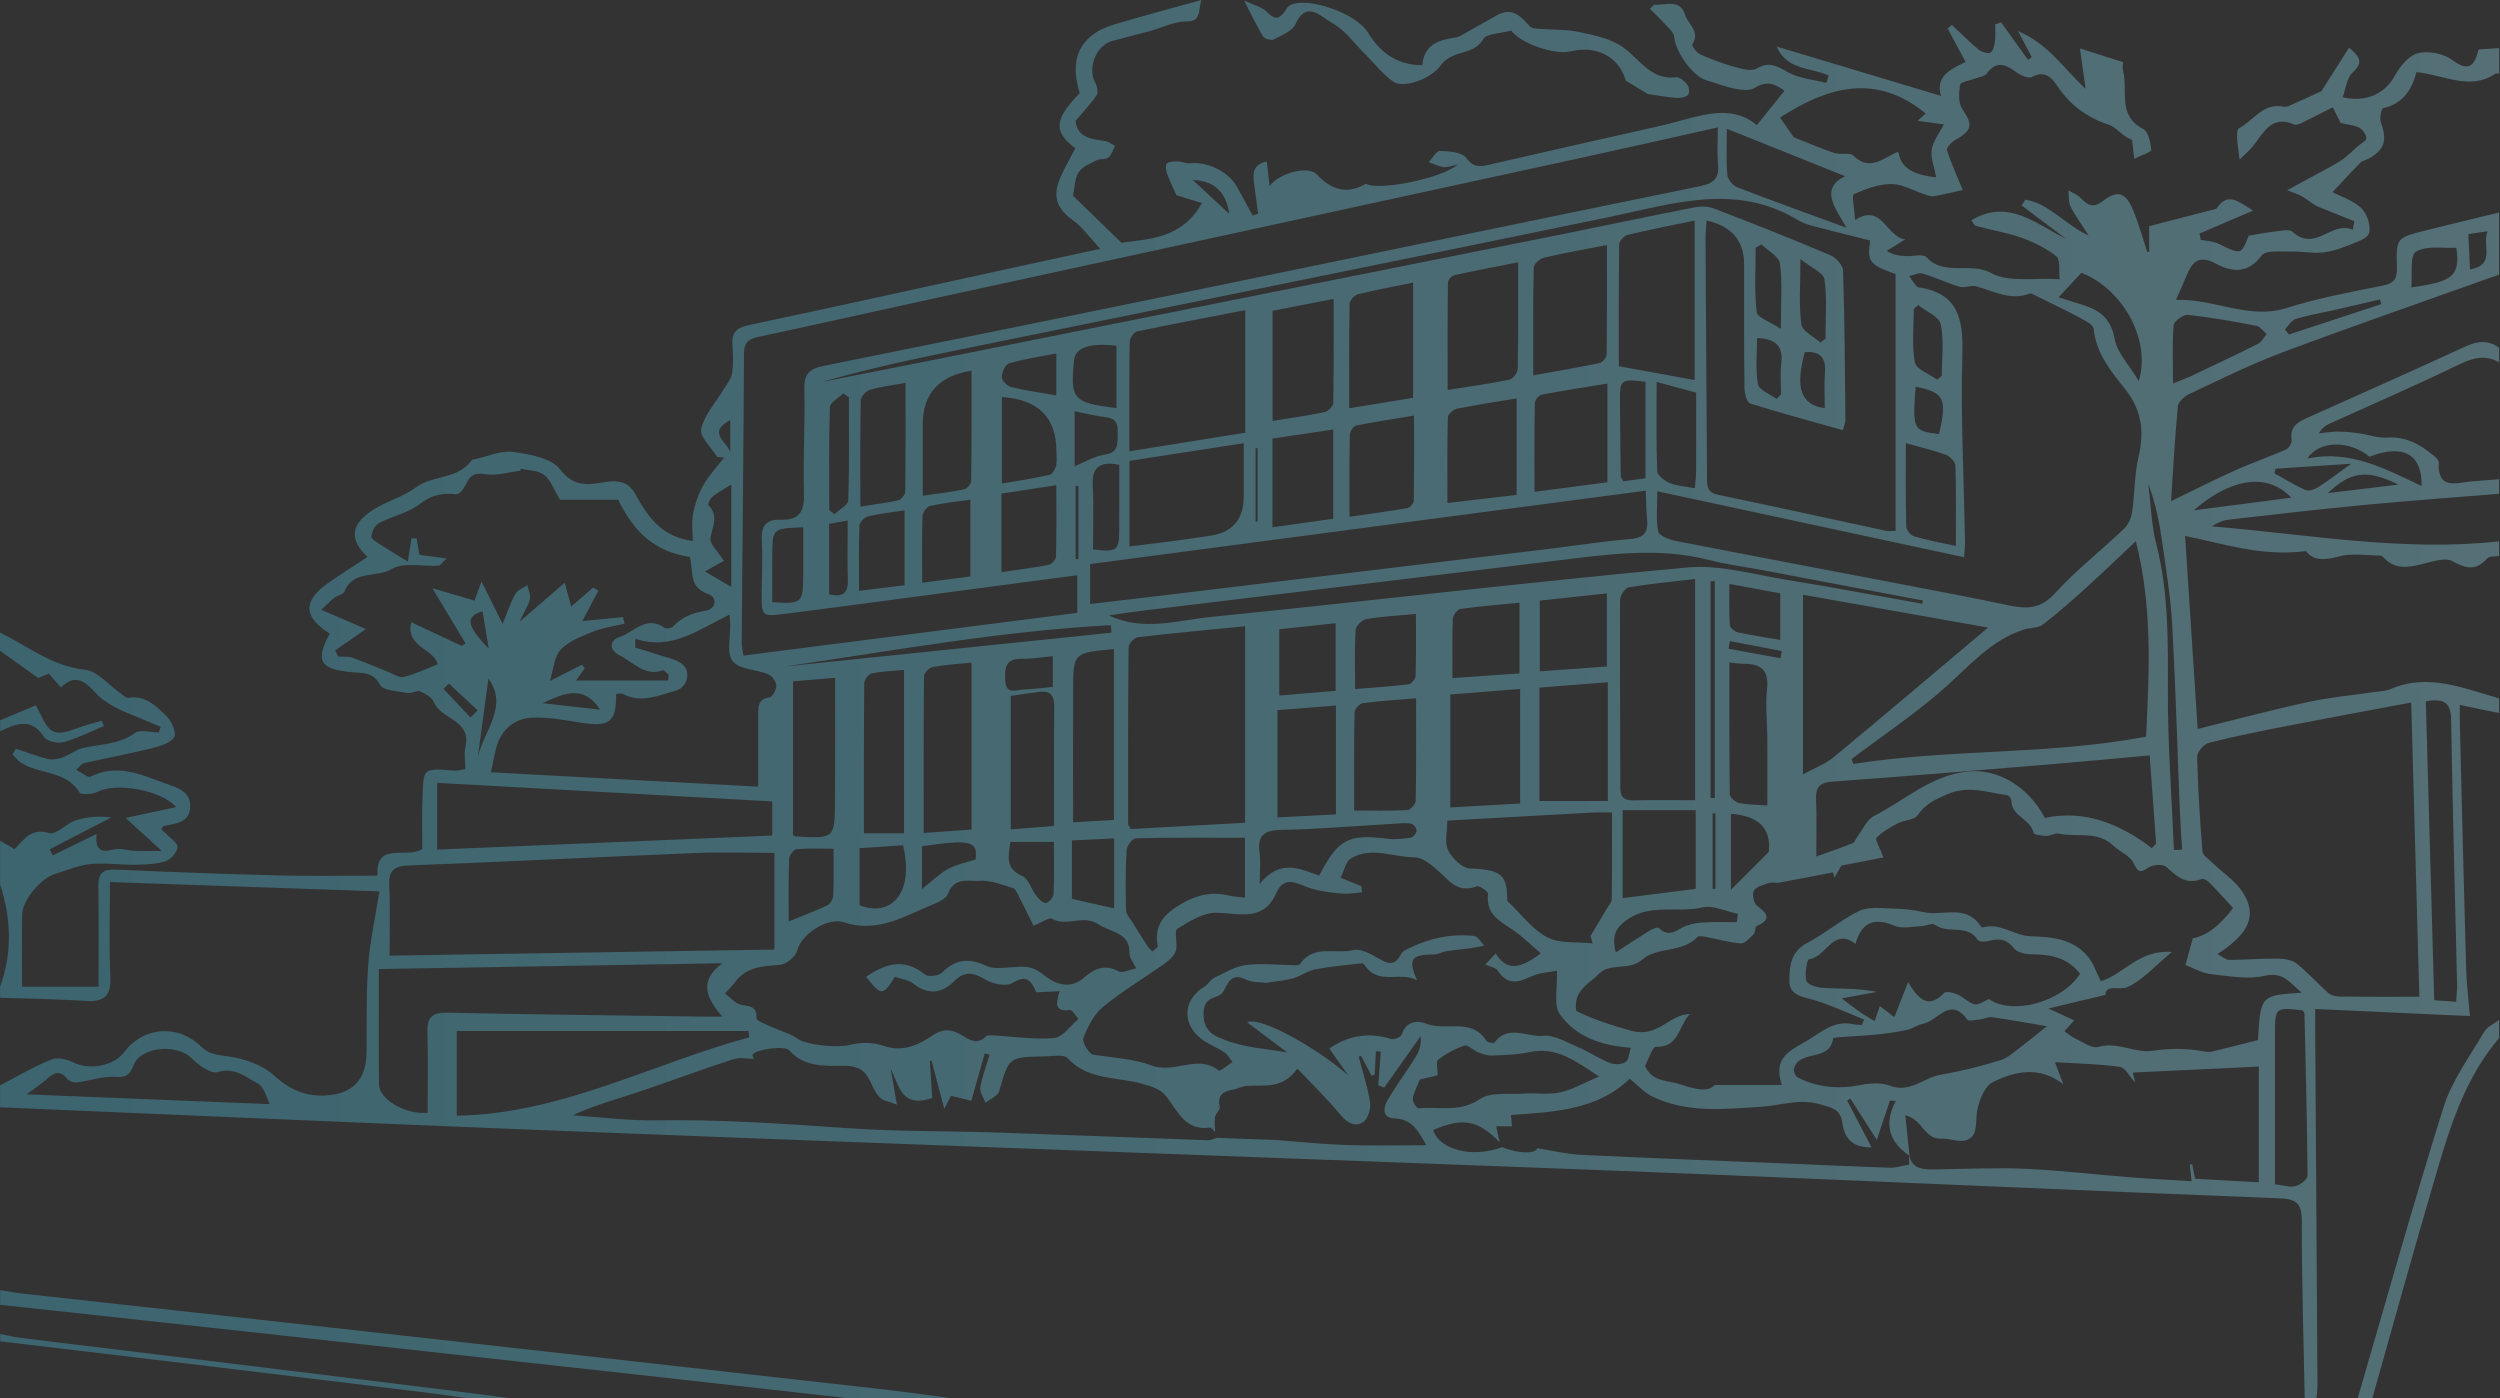 <svg width="1055" height="590" viewBox="0 0 1055 590" fill="none" xmlns="http://www.w3.org/2000/svg">
<rect x="0" y="0" width="1055" height="590" fill="#333333" stroke="none"/>
<path d="M1054.62 20.302C1051.89 20.488 1049.15 20.658 1045.98 20.874C1044.43 26.627 1042.61 31.126 1034.83 25.312C1031.2 22.591 1024.83 21.354 1020.42 22.436C1016.56 23.379 1012.78 27.987 1010.65 31.899C1006.71 39.151 998.959 43.419 988.599 41.069C989.96 37.388 990.315 32.873 992.758 30.662C997.382 26.487 996.021 24.013 991.305 20.132C987.254 26.503 983.404 32.533 979.631 38.471C976.26 40.017 972.456 41.826 968.59 43.496C966.998 44.192 965.127 45.321 963.627 45.011C954.983 43.28 951.009 50.903 944.886 54.103C944.098 54.505 943.989 56.732 944.051 58.077C944.159 60.706 944.623 63.319 945.103 67.324C946.974 65.484 949.046 63.783 950.7 61.742C955.2 56.191 958.354 48.367 968.08 52.511C968.838 52.836 970.09 52.449 970.941 52.047C975.332 49.929 979.677 47.687 984.439 45.274C986.14 48.661 987.13 50.609 987.779 51.908C990.764 52.604 993.454 52.789 995.65 53.918C997.088 54.66 998.541 56.763 998.603 58.309C998.65 59.376 996.346 60.551 995.062 61.665C992.573 63.798 990.284 66.257 987.516 67.989C982.816 70.927 977.822 73.385 972.951 76.045C970.369 77.452 967.771 78.859 965.173 80.281C967.477 81.24 969.936 81.921 972.023 83.204C974.435 84.673 976.507 86.668 978.857 87.472C983.759 89.435 988.661 91.399 993.562 93.363C993.346 94.569 993.114 95.76 992.897 96.966C984.068 92.915 977.033 106.645 967.431 97.801C966.055 96.533 962.452 97.43 959.916 97.708C956.39 98.079 952.911 98.806 948.922 99.455C945.737 107.635 945.783 107.511 936.243 102.857C934.001 101.759 931.248 101.728 928.728 101.202C928.558 100.321 928.388 99.424 928.202 98.543C935.299 95.512 942.397 92.481 950.808 88.879C944.546 85.013 940.294 80.993 935.624 87.673C935.485 87.874 935.269 88.121 935.052 88.183C925.929 90.549 916.806 92.899 906.957 95.435V106.228C906.694 106.259 906.431 106.29 906.153 106.336C904.158 100.367 902.503 94.244 900.076 88.461C896.968 81.055 893.535 80.112 887.211 84.951C883.222 88.013 880.887 86.528 878.073 83.56C876.727 82.137 874.624 81.395 872.877 80.343C873.125 82.601 872.8 85.152 873.743 87.07C875.614 90.873 878.196 94.322 881.428 99.393C871.114 94.615 864.651 85.786 854.693 84.24L853.116 86.683C859.347 91.368 865.563 96.038 871.795 100.723C859.054 94.569 847.812 83.637 831.948 92.915C832.365 93.487 832.922 95.079 833.85 95.327C840.22 97.089 846.854 98.094 853.054 100.306C858.296 102.177 863.507 104.774 867.821 108.207C869.522 109.568 868.764 114.005 869.213 117.825C858.513 117.144 847.72 119.309 840.359 115.273C831.314 110.31 820.49 116.804 812.867 108.47C811.553 107.032 807.409 108.176 804.564 108.068C801.904 107.96 799.245 107.774 796.167 105.857C798.781 104.248 801.378 102.656 803.992 101.048C795.657 99.703 794.281 85.601 782.854 92.806C782.545 87.734 781.339 82.4 782.344 81.936C787.277 79.694 792.812 77.684 798.147 77.668C802.724 77.638 807.316 80.436 811.924 81.905C813.3 82.338 814.815 83.034 816.13 82.802C820.583 82.029 824.959 80.915 828.283 80.173C826.366 75.519 823.691 69.582 821.603 63.427C821.279 62.469 823.382 60.087 824.866 59.237C832.443 54.923 832.644 52.805 828.051 45.939C826.35 43.403 826.598 39.043 827.201 35.734C827.417 34.543 831.267 34.018 833.448 33.167C835.133 32.518 837.468 32.301 838.38 31.064C842.447 25.482 846.313 27.106 850.812 30.43C852.637 31.776 855.961 33.291 857.399 32.518C862.873 29.595 865.718 32.58 868.254 36.383C873.604 44.393 880.748 49.619 889.994 52.665C893.21 53.732 895.499 57.521 899.72 59.036C899.983 61.232 900.23 63.427 900.648 66.999C903.648 65.499 907.884 64.216 907.823 63.273C907.575 60.165 906.601 55.557 904.405 54.428C893.52 48.8 898.004 38.44 896.009 30.152C895.576 28.343 895.947 26.333 895.947 26.255C888.927 24.013 883.376 22.235 877.732 20.426C878.459 25.637 879.186 30.801 880.129 37.45C870.682 28.776 864.435 18.493 851.585 13.112C854.168 17.983 855.76 21.014 857.368 24.044C856.858 24.446 856.348 24.848 855.837 25.266C852.049 19.978 848.261 14.705 844.472 9.417C843.638 9.71 842.802 9.989 841.968 10.283C841.968 12.602 842.2 14.952 841.89 17.241C841.658 18.988 841.21 21.462 840.019 22.142C838.891 22.776 836.262 21.988 835.009 20.952C831.051 17.689 827.433 14.009 823.691 10.499C823.103 11.009 822.5 11.52 821.913 12.045C824.356 16.607 826.799 21.184 829.458 26.116C823.119 29.317 816.578 32.193 819.129 40.481C796.106 33.569 773.329 26.719 749.764 19.637C754.032 29.719 764.33 28.436 771.706 31.884L770.747 35.007C765.289 33.585 759.274 33.136 754.511 30.461C749.904 27.879 746.641 25.807 741.306 28.915C739.064 30.229 734.951 29.054 731.921 28.204C726.942 26.812 722.056 24.988 717.355 22.869C715.871 22.204 713.814 19.204 714.17 18.663C717.649 13.344 712.299 10.19 711.108 6.262C709.005 -0.649 702.727 2.335 697.949 2.01C697.393 2.598 696.836 3.185 696.279 3.773C698.351 5.829 700.516 7.809 702.464 9.989C704.026 11.736 706.392 13.653 706.531 15.617C706.98 21.833 714.417 32.332 720.215 33.94C724.267 35.069 728.194 36.693 732.292 37.481C734.92 37.992 738.415 38.378 740.41 37.11C745.512 33.847 749.3 35.425 753.027 38.316C749.3 42.955 745.744 47.377 741.384 52.805C729.493 42.816 715.175 49.882 700.934 53.052C676.812 58.402 652.721 63.969 628.631 69.458C624.827 70.324 621.905 70.927 618.781 66.659C616.972 64.185 611.514 63.814 607.664 63.675C606.148 63.613 604.509 66.752 602.917 68.437C604.958 69.164 606.968 70.169 609.071 70.509C610.509 70.741 612.101 70.045 615.086 69.504C607.71 75.674 580.681 80.668 576.414 77.498C569.095 81.931 562.183 80.627 555.679 73.586C552.4 70.03 540.804 72.427 535.763 78.411C535.33 74.684 534.99 71.638 534.588 68.143C528.341 69.411 528.681 73.586 529.284 77.947C529.856 82.044 530.366 86.142 530.908 90.224C530.134 90.456 529.361 90.672 528.588 90.904C526.346 86.791 524.181 82.647 521.862 78.596C518.275 72.318 509.26 68.051 502.24 68.917C500.632 69.118 498.9 68.19 497.215 68.143C495.591 68.097 493.612 68.082 492.452 68.948C491.756 69.473 491.988 71.823 492.452 73.138C493.55 76.215 495.019 79.168 496.442 82.385C499.441 83.312 503.23 84.472 507.219 85.693C498.715 100.924 484.675 100.769 473.279 102.455C465.532 94.94 458.79 88.399 452.806 82.601C453.61 78.828 453.518 75.179 455.172 72.705C456.734 70.355 460.043 69.025 462.764 67.633C464.249 66.876 466.568 67.432 467.743 66.474C469.119 65.36 469.645 63.226 470.542 61.541C469.073 60.83 467.666 59.67 466.135 59.469C460.29 58.696 454.631 57.954 453.858 51.011C457.105 47.161 460.29 43.898 462.78 40.172C463.553 39.012 462.996 36.337 462.177 34.837C458.837 28.714 462.517 19.204 469.32 17.303C474.655 15.803 480.067 14.519 485.417 13.066C490.519 11.674 495.591 8.984 500.663 9.03C506.77 9.077 505.503 5.489 506.941 0C494.54 3.448 483.623 6.386 472.753 9.556C469.336 10.546 465.764 11.628 462.81 13.514C454.167 19.019 451.987 27.523 455.651 39.259C444.797 50.547 444.472 55.433 453.765 62.608C451.353 67.401 448.477 71.932 446.714 76.849C444.379 83.374 446.482 88.492 452.466 92.713C456.749 95.744 459.919 100.352 464.295 105.006C452.126 107.65 440.622 110.124 429.133 112.629C391.42 120.855 353.722 129.19 315.963 137.215C311.015 138.266 308.711 140.168 309.066 145.317C309.36 149.399 309.53 153.605 308.927 157.625C308.572 160.006 306.654 162.187 305.324 164.398C302.015 169.918 297.222 175.082 295.892 181.02C295.166 184.283 300.206 188.86 302.649 192.833C303.639 192.926 304.629 193.004 305.603 193.096C302.665 196.885 299.279 200.426 296.913 204.554C294.794 208.265 293.31 212.517 292.506 216.708C291.779 220.434 292.351 224.408 292.351 228.305C278.93 226.526 273.286 217.836 268.091 208.482C265.245 203.348 261.086 202.498 255.025 203.487C248.701 204.523 242.175 205.807 236.423 198.137C232.805 193.328 223.605 191.705 216.616 190.715C211.498 189.988 205.9 192.617 200.504 193.761C199.994 193.869 199.282 193.869 199.05 194.21C193.329 202.389 182.645 200.364 175.362 205.776C169.996 209.765 163.023 211.543 157.348 215.208C147.73 221.424 147.421 227.794 155.106 235.031C149.632 238.633 143.988 242.19 138.545 245.994C127.691 253.586 127.938 260.374 139.148 267.332C132.871 279.053 135.004 282.485 148.828 283.707C153.096 284.078 157.456 283.49 160.394 289.01C161.739 291.546 168.032 291.655 172.161 292.443C173.769 292.752 175.918 291.175 177.264 291.747C179.49 292.691 182.273 294.283 183.077 296.278C186.015 303.669 199.019 303.746 196.437 315.034C195.772 317.941 196.344 321.126 196.344 324.543C194.551 324.806 193.066 325.332 191.628 325.208C177.805 324.002 178.763 324.358 178.269 337.671C178.021 344.567 178.222 351.495 178.222 358.205C171.713 362.72 158.353 354.726 159.327 369.509C145.473 369.509 131.912 369.787 118.351 369.447C95.173 368.859 71.995 368.009 48.832 366.973C43.373 366.725 41.441 368.596 41.518 373.931C41.703 387.986 41.58 402.042 41.58 416.406H9.325C9.325 405.722 9.186 395.779 9.371 385.852C9.48 379.791 17.195 370.622 23.411 368.735C28.328 367.236 33.215 365.117 38.255 364.622C44.456 364.019 50.78 365.009 57.058 364.916C61.356 364.854 65.841 364.731 69.861 363.447C72.072 362.736 74.685 359.721 74.932 357.525C75.118 355.824 71.902 353.721 70.154 351.85C69.521 351.17 68.716 350.629 68.005 350.041C68.546 349.284 68.763 348.634 69.088 348.557C74.175 347.567 80.205 347.15 80.267 340.3C80.329 333.527 74.268 332.275 69.165 330.388C59.083 326.662 49.172 322.209 38.194 327.76C37.111 328.301 34.622 326.105 32.194 324.884C33.802 323.368 34.421 322.255 35.256 322.069C44.842 319.92 54.522 318.111 64.062 315.761C67.51 314.91 71.886 313.627 73.494 311.076C74.577 309.359 72.412 304.164 70.216 302.107C65.871 298.041 61.372 293.232 54.166 294.5C53.269 294.654 52.094 293.448 51.105 292.768C46.017 289.242 41.224 283.212 35.843 282.624C21.896 281.125 11.675 272.651 0.001 266.915V274.615C4.995 278.171 9.974 281.743 16.097 286.104C16.345 286.011 18.386 285.16 20.582 284.263C22.252 286.165 23.721 287.851 25.715 290.108C34.05 281.82 38.889 291.979 43.188 295.056C46.528 297.453 49.821 299.309 53.579 300.808C58.357 302.695 63.057 304.751 67.804 306.731C67.541 307.519 67.263 308.292 67 309.081C63.568 309.081 59.13 307.705 56.903 309.344C50.208 314.214 42.508 313.952 35.132 315.622C32.07 316.317 29.395 318.559 26.38 319.642C24.447 320.338 22.051 320.755 20.118 320.276C15.572 319.162 11.165 317.431 6.696 315.946C6.232 316.766 5.769 317.57 5.305 318.389C6.464 319.549 7.454 320.972 8.799 321.837C16.577 326.863 27.818 325.023 33.617 334.486C34.281 335.568 39.137 335.213 41.301 334.099C49.064 330.079 68.16 333.45 74.36 340.594C68.082 341.939 61.867 343.269 53.007 345.17C58.511 350.196 62.454 353.783 68.253 359.087C63.135 359.087 60.011 359.195 56.903 359.056C53.888 358.932 50.687 357.757 47.935 358.468C42.925 359.783 40.049 359.164 40.76 351.928C33.756 355.36 28.019 358.174 22.267 360.989C21.834 360.123 21.401 359.257 20.984 358.391C29.658 353.907 38.317 349.438 46.992 344.954C41.595 344.274 36.554 344.707 31.869 346.222C27.926 347.505 23.628 352.453 20.814 351.572C13.067 349.16 10.098 354.433 6.124 358.314C3.897 357.015 1.965 355.886 0.032 354.757V373.25C4.748 387.646 5.258 402.026 0.032 416.422V421.045C12.123 421.463 24.215 421.617 36.291 422.39C43.93 422.87 46.899 420.303 46.559 412.371C46.002 399.413 46.404 386.409 46.404 372.23C85.184 373.575 121.815 374.843 160.1 376.157C158.322 387.445 156.095 397.341 155.369 407.33C154.472 419.607 154.827 431.977 154.673 444.301C154.518 455.733 148.72 461.732 137.277 462.299C128.618 462.732 121.954 459.64 115.321 453.609C110.496 449.218 102.935 446.759 96.24 445.785C91.787 445.136 88.323 445.012 84.829 441.61C74.855 431.931 60.382 433.307 52.233 444.177C47.95 449.898 37.606 451.646 31.143 448.429C28.39 447.069 24.308 446.033 21.741 447.069C14.257 450.115 7.237 454.29 0.032 458.032V467.278C77.205 470.541 154.379 473.973 231.568 477.02C334.997 481.102 438.441 484.859 541.886 488.771C601.587 491.029 661.288 493.162 720.973 495.606C801.239 498.899 881.49 502.548 961.771 505.687C969.023 505.965 971.343 507.713 971.343 515.166C971.343 540.818 972.147 566.47 972.642 592.138H977.28C977.528 589.602 977.992 587.067 977.976 584.546C977.698 534.71 977.342 484.859 977.017 435.023C977.002 432.085 977.017 429.148 977.017 425.792C1000.04 426.844 1021.7 427.833 1042.32 428.776C1041.7 421.354 1040.89 415.231 1040.72 409.077C1039.75 374.673 1038.91 340.253 1038.06 305.834C1038 303.329 1038.06 300.839 1038.06 297.469C1044.14 298.798 1049.38 299.834 1054.62 300.886C1054.62 298.829 1054.62 296.773 1054.62 294.716C1039.56 290.479 1024.73 283.892 1008.68 290.835C1006.86 291.624 1004.68 291.655 1002.64 291.948C993.129 293.355 983.496 294.206 974.11 296.231C958.431 299.633 942.907 303.808 927.414 307.627C925.604 279.841 923.842 252.905 922.11 226.171C937.897 229.294 954.318 235.031 973.183 232.557C975.981 236.531 980.682 236.577 986.898 234.845C992.418 233.299 998.696 234.443 1004.63 234.459C1005.07 234.459 1005.58 234.907 1005.9 235.263C1010.63 240.52 1016.29 239.453 1022.26 238.03C1026.4 237.041 1031.71 235.139 1034.8 236.793C1040.61 239.917 1044.82 241.092 1049.58 235.665C1050.48 234.629 1052.91 234.923 1054.62 234.613C1054.62 232.557 1054.62 230.5 1054.62 228.444C1013.91 232.943 973.832 225.444 933.398 222.135C935.655 220.62 937.959 219.599 940.356 219.321C959.251 217.171 978.131 214.945 997.057 213.151C1016.23 211.311 1035.43 209.95 1054.62 208.389C1054.62 206.332 1054.62 204.276 1054.62 202.219C1050.77 202.528 1046.92 202.807 1043.07 203.147C1036.53 203.719 1028.51 206.966 1029.16 195.06C1029.2 194.117 1027.8 192.911 1026.82 192.107C1021.16 187.406 1015.13 184.113 1007.25 184.669C1003.4 184.932 999.438 183.401 995.495 182.86C992.495 182.443 989.449 182.133 986.419 182.133C983.79 182.133 981.177 182.628 978.548 182.906C979.909 180.448 981.563 179.474 983.295 178.685C1001.32 170.506 1019.52 162.651 1037.32 154.007C1043.35 151.069 1048.61 149.492 1054.62 152.894V146.724C1049.92 143.353 1045.41 143.925 1040.26 146.291C1018.09 156.527 995.743 166.408 973.477 176.412C969.549 178.175 966.178 180.185 967.06 185.551C967.261 186.788 965.993 189.091 964.818 189.617C957.72 192.756 950.345 195.307 943.263 198.477C934.526 202.405 925.976 206.765 916.188 211.497C917.116 197.534 917.796 184.515 919.048 171.541C919.234 169.609 921.801 167.243 923.842 166.284C936.861 160.192 949.772 153.729 963.209 148.703C993.516 137.354 1024.13 126.777 1054.62 115.892C1054.62 107.155 1054.62 98.419 1054.62 89.683C1044.16 92.234 1033.66 94.693 1023.2 97.352C1011.33 100.367 1011.13 100.445 1011.5 112.815C1011.64 117.515 1010.43 119.541 1005.55 120.531C991.954 123.252 978.224 125.788 965.049 129.947C948.876 135.05 934.959 126.051 918.291 126.561C920.193 122.185 921.198 119.912 922.156 117.624C924.692 111.624 926.857 106.753 935.392 111.392C941.562 114.748 948.736 115.737 954.396 107.805C956.035 105.501 962.421 106.29 966.658 106.166C971.064 106.027 975.518 106.939 979.893 106.568C983.543 106.259 987.223 105.053 990.671 103.676C994.011 102.331 999.005 100.831 999.732 98.373C1000.63 95.327 998.897 90.131 996.438 87.812C992.867 84.456 987.656 82.833 984.316 81.101C988.089 77.081 991.97 72.813 996.005 68.716C996.84 67.865 998.294 67.618 999.423 67.015C1006.23 63.381 1007.49 59.144 1004.77 51.861C1004.09 50.052 1004.9 45.816 1005.7 45.645C1013.97 43.775 1017.85 37.868 1019.74 30.446C1031.48 31.559 1042.22 38.44 1053.14 31.064C1053.48 30.832 1054.14 31.095 1054.65 31.126V20.333L1054.62 20.302ZM538.082 481.04L513.574 480.189C512.213 480.545 510.853 481.225 509.507 481.179C480.345 480.143 451.183 478.937 422.02 477.963C400.094 477.236 378.122 477.545 356.258 475.999C329.817 474.144 303.423 472.35 276.889 472.783C265.153 472.984 253.386 471.407 241.634 470.649C250.494 466.551 259.633 464.047 268.616 461.062C282.27 456.516 295.753 451.445 309.438 446.991C312.267 446.079 315.638 446.852 318.267 446.852C318.406 447.208 317.292 445.677 317.664 445.028C319.024 442.724 331.286 441.177 333.033 443.188C339.357 450.47 348.156 449.775 356.227 449.775C361.701 449.775 364.778 451.321 367.005 455.882C368.242 458.418 369.37 461.186 371.288 463.15C372.71 464.603 375.323 464.897 378.509 466.149C377.38 459.671 376.622 455.341 375.865 451.027C379.498 458.248 380.395 467.819 393.415 463.351C393.105 458.619 392.75 453.192 392.394 447.749C392.641 447.703 392.889 447.672 393.121 447.625C394.744 453.795 396.383 459.98 398.486 467.943C400.218 464.603 400.868 463.335 401.331 462.423C404.64 463.242 407.671 463.985 409.898 464.526C411.908 457.444 413.748 450.981 415.572 444.533L417.598 445.136C416.237 449.728 414.475 454.243 413.686 458.928C413.361 460.892 415.093 463.196 415.897 465.361C417.892 463.753 421.108 462.485 421.665 460.49C425.731 446.141 425.546 446.048 440.946 445.801C444.224 445.754 448.971 444.827 450.549 446.558C459.192 456.068 471.624 454.305 482.201 457.429C486.623 458.727 489.963 459.593 492.638 463.258C497.168 469.458 500.601 477.298 510.621 475.829C511.239 475.736 512.059 477.081 512.785 477.746C512.739 475.628 512.383 473.448 512.739 471.391C512.986 469.876 515.012 468.314 514.749 467.108C513.481 461.495 516.898 460.351 521.12 459.671C522.821 459.176 524.491 458.341 526.207 458.233C533.366 457.769 541.221 459.81 547.499 450.95C553.668 457.475 560.101 463.66 565.729 470.525C568.605 474.035 571.945 475.613 575.192 473.587C577.202 472.334 578.563 468.036 578.177 465.407C577.202 458.82 575.053 452.403 573.383 445.924L574.326 445.507C575.826 448.337 577.326 451.182 578.826 454.011C579.259 453.81 579.692 453.609 580.125 453.424C580.295 450.146 580.465 446.868 580.635 443.59C581.315 443.667 582.011 443.729 582.692 443.806C582.336 448.538 581.98 453.285 581.625 458.016C582.46 458.325 583.31 458.65 584.145 458.959C589.279 451.723 594.397 444.486 599.53 437.25C599.87 440.543 599.036 443.419 597.52 445.878C593.608 452.171 589.139 458.109 585.428 464.51C583.728 467.448 583.217 471.762 588.335 471.948C596.098 472.242 598.603 477.499 601.881 483.282C589.851 483.282 578.733 483.576 567.662 483.189C557.781 482.849 547.916 481.782 538.051 481.04H538.082ZM633.95 484.086C621.41 488.771 607.54 485.354 604.803 476.896C617.173 471.469 623.837 472.675 632.852 482.045C632.388 479.942 631.94 477.855 631.383 475.303H638.047C637.877 473.401 637.738 471.809 637.63 470.525C656.108 469.226 674.106 468.453 687.744 455.217C691.161 457.985 693.775 460.985 697.068 462.608C711.804 469.907 727.792 468.005 743.255 467.062C751.604 466.551 759.382 463.397 768.335 466.088C773.329 467.587 776.607 468.067 777.442 473.788C778.293 479.555 780.875 484.302 789.812 484.21C786.132 477.143 782.808 470.773 779.483 464.402C779.947 464.155 780.411 463.907 780.891 463.66C784.509 469.304 788.112 474.948 792.008 481.024C794.034 474.979 795.781 469.721 797.544 464.479C798.379 464.51 799.214 464.541 800.033 464.588C794.76 474.499 797.374 482.014 805.816 487.751C805.244 482.215 804.672 476.679 804.053 470.649C811.398 472.35 812.001 480.87 819.176 480.499C822.701 480.313 826.644 482.169 829.737 481.148C834.329 479.617 833.757 475.18 834.128 470.664C834.53 465.639 837.282 458.387 841.148 456.532C850.101 452.233 860.353 449.574 870.712 457.552C869.321 453.888 868.517 451.785 867.187 448.244C876.882 448.847 885.804 448.955 894.556 450.223C896.906 450.563 898.731 454.398 900.988 456.81C900.648 455.217 900.308 453.64 900.076 452.62C917.595 451.785 934.913 450.965 953.205 450.099V498.93C944.515 498.435 935.346 497.925 926.347 497.43C925.898 495.234 925.496 493.24 925.094 491.261C924.77 491.338 924.445 491.4 924.105 491.477C924.321 493.518 924.538 495.559 924.847 498.451C915.801 497.894 907.405 497.507 899.055 496.843C884.258 495.683 869.491 493.889 854.662 493.224C842.045 492.668 829.366 493.317 816.733 493.487C811.877 493.549 807.115 493.642 805.631 487.519V491.477C802.492 492.018 800.033 492.853 797.621 492.776C782.962 492.297 768.319 491.601 753.676 490.998C724.839 489.807 696.001 488.74 667.163 487.349C661.071 487.055 655.041 485.539 648.732 484.55C648.036 486.792 641.326 487.132 633.965 484.117L633.95 484.086ZM886.5 414.041C884.66 410.376 883.546 406.68 881.289 403.897C874.965 396.15 866.213 395.424 856.719 395.084C850.085 394.852 843.993 389.239 836.556 391.388C836.324 391.45 835.798 390.754 835.504 390.337C829.18 381.461 819.547 386.78 811.599 384.894C807.347 383.889 802.894 383.487 798.533 383.394C793.848 383.286 788.514 382.528 784.602 384.399C776.901 388.095 770.268 393.955 762.676 397.898C755.501 401.609 755.083 408.211 755.13 414.18C755.192 420.504 761.671 420.751 766.572 422.329C773.407 424.54 779.963 427.57 786.643 430.245C786.333 431.019 786.009 431.792 785.699 432.549C784.462 432.441 783.21 432.441 782.004 432.194C773.778 430.462 768.706 435.595 762.212 439.368C754.666 443.76 748.234 446.527 751.929 457.877H723.602C720.741 460.923 715.932 459.872 709.299 457.645C703.732 455.79 697.455 456.81 694.192 449.883C695.646 447.177 697.331 441.688 698.8 441.75C708.773 442.121 708.325 432.549 713.18 427.941C704.444 427.972 699.789 438.054 688.564 435.008C680.198 432.735 672.498 430.214 665.184 426.658C663.762 418.092 670.457 415.262 674.786 410.948C679.796 405.969 687.358 409.989 693.218 404.809C699.264 399.49 709.902 402.212 716.303 395.439C716.891 394.821 718.716 395.161 719.906 395.377C724.839 396.305 729.725 397.79 734.688 398.114C736.42 398.222 738.492 395.764 740.1 394.156C740.858 393.383 740.533 391.141 741.26 390.816C747.538 388.033 746.084 385.651 741.538 382.296C740.116 381.245 739.281 377.394 740.116 375.91C741.09 374.163 744.121 373.405 746.394 372.616C747.708 372.168 749.331 372.74 750.754 372.477C758.346 371.101 765.907 369.601 773.499 368.148C773.716 368.905 773.932 369.648 774.149 370.405C775.37 368.241 776.592 366.076 777.04 365.287C783.859 363.957 789.441 362.875 794.822 361.824C793.261 357.649 791.189 354.247 791.869 353.551C794.405 350.984 797.729 349.098 800.976 347.397C803.62 346.021 807.811 346.098 809.187 344.088C812.434 339.372 816.408 337.486 821.634 335.213C830.757 331.239 838.643 334.47 847.024 335.568C847.735 335.661 848.817 337.022 848.817 337.779C848.709 344.506 856.935 345.557 858.188 351.495C858.358 352.283 861.729 352.716 863.615 352.763C865.301 352.793 867.141 351.448 868.687 351.773C876.387 353.427 885.077 350.459 891.788 356.814C894.587 359.458 898.993 361.174 900.416 364.329C902.473 368.89 903.663 367.978 906.957 365.952C908.797 364.823 912.832 364.607 914.193 365.828C918.584 369.802 922.512 373.529 929.099 370.931C929.872 370.622 931.527 371.596 932.331 372.415C935.81 375.956 939.119 379.652 942.366 383.162C936.727 390.718 931.052 394.98 925.342 395.949C924.244 399.97 923.223 403.696 922.249 407.237C925.914 408.613 929.254 410.654 932.795 411.041C940.371 411.891 948.412 413.453 955.602 411.814C963.581 410.005 966.163 414.535 971.265 418.927C953.994 419.994 953.916 420.086 952.88 438.904C946.324 440.559 939.706 442.275 933.057 443.868C932.114 444.1 931.032 443.868 930.042 443.682C922.852 442.368 915.832 442.322 908.441 443.435C901.004 444.548 893.628 439.446 885.448 441.811C882.758 442.584 878.892 439.678 875.691 438.209C874.068 437.466 872.676 436.183 871.192 435.162C872.568 433.632 873.944 432.101 875.305 430.586C872.274 429.194 869.182 427.771 864.419 425.576C873.48 423.426 880.176 421.818 888.448 419.855C888.68 415.108 894.293 418.123 897.803 416.546C904.173 413.669 909.199 407.794 916.497 401.748C902.658 400.588 895.932 411.397 886.546 414.056L886.5 414.041ZM313.767 276.687C313.489 274.893 312.978 273.192 312.994 271.491C313.319 230.655 313.767 189.834 313.968 148.997C313.999 144.312 316.102 142.998 320.199 142.116C343.857 137.091 367.453 131.772 391.08 126.623C483.592 106.506 576.12 86.436 668.632 66.303C686.909 62.33 705.139 58.186 724.916 53.763C724.916 59.562 724.545 64.371 725.009 69.102C725.581 74.777 723.54 77.328 717.834 78.488C647.511 92.868 577.249 107.511 506.941 121.969C453.765 132.901 400.574 143.755 347.336 154.455C341.553 155.615 339.28 157.857 339.435 164.119C339.806 178.747 338.816 193.406 339.265 208.018C339.497 215.672 337.564 219.676 329.353 219.305C322.998 219.027 321.081 222.382 321.467 228.475C321.916 235.634 321.498 242.855 321.421 250.045C321.313 259.987 321.405 260.281 331.162 259.044C356.428 255.843 381.678 252.411 406.929 249.071C422.654 246.983 438.395 244.911 454.615 242.762V258.627C407.439 264.672 360.819 270.641 313.751 276.656L313.767 276.687ZM569.054 453.949C558.261 444.053 532.547 428.622 526.3 431.421C532.268 435.905 537.634 439.94 543.216 444.146C534.325 442.554 525.202 442.105 517.146 438.935C513.775 437.606 507.497 435.92 507.899 427.277C508.239 419.669 514.223 421.957 516.28 418.401C517.965 415.479 519.341 410.299 525.449 413.237C528.635 414.783 532.701 414.504 534.325 414.752C539.396 413.932 542.705 413.716 545.813 412.804C548.999 411.86 551.875 409.665 555.091 409.062C561.632 407.809 568.296 407.253 574.929 406.479C575.254 406.448 575.749 407.082 576.027 407.485C581.779 416.02 591.134 409.711 597.984 413.716C594.118 404.655 595.448 402.83 605.236 402.768C606.937 402.768 608.607 401.686 610.339 401.408C613.694 400.882 617.096 400.619 620.467 400.155C622.446 399.877 624.41 399.444 626.373 399.073C624.966 397.65 623.667 395.145 622.121 394.975C611.591 393.847 601.664 396.274 592.387 401.315C591.768 401.655 591.335 402.444 590.979 403.109C588.304 408.041 585.227 406.464 581.424 404.268C578.285 402.459 574.079 400.202 571.033 400.944C563.534 402.784 554.21 398.377 548.535 406.928C548.241 407.361 547.081 407.33 546.324 407.314C539.443 407.237 532.454 406.387 525.697 407.253C521.058 407.84 516.636 410.608 512.26 412.711C510.76 413.438 509.894 415.417 508.425 416.283C499.333 421.602 498.498 431.9 506.956 438.425C509.925 440.714 513.62 442.043 516.759 444.146C518.151 445.074 519.017 446.821 520.13 448.182C518.12 449.45 514.888 452.233 514.285 451.754C505.441 444.626 495.699 453.424 485.695 449.543C478.969 446.929 469.583 446.326 461.372 445.089C459.548 444.811 456.564 439.755 457.198 438.069C459.022 433.292 461.589 428.081 465.424 424.942C473.665 418.185 482.943 412.695 491.648 406.495C493.55 405.134 495.668 403.186 496.256 401.114C497.076 398.145 495.359 392.919 496.844 391.976C501.884 388.775 507.899 385.033 513.45 385.172C523.254 385.435 533.273 388.991 538.546 376.946C541.422 370.374 545.782 371.967 550.607 373.962C552.802 374.874 555.153 375.523 557.503 375.956C560.766 376.544 564.075 376.992 567.384 377.132C569.842 377.24 572.332 376.76 574.79 376.544L574.527 374.008C571.821 372.895 569.1 371.766 565.714 370.374C567.26 367.344 567.909 363.617 570.043 362.303C578.563 357.046 587.918 361.777 596.809 361.777C601.726 361.777 606.999 367.715 611.452 371.72C615.24 375.121 618.627 375.724 623.281 374.024C624.379 373.622 628.105 376.312 627.981 377.24C626.945 385.218 632.203 388.388 637.769 391.976C642.192 394.821 645.964 398.702 650.201 402.274C640.815 409.51 635.682 409.371 631.136 402.366C629.775 403.851 628.492 405.242 626.837 407.036C628.986 408.041 631.182 408.35 632.002 409.572C635.775 415.309 639.98 415.03 645.686 412.278C649.691 410.345 654.546 410.175 657.005 409.649C657.329 416.886 655.474 424.06 658.242 427.988C664.875 437.374 675.56 441.286 688.208 442.152C687.466 444.394 687.373 447.254 685.981 448.166C684.342 449.233 681.296 449.342 679.379 448.568C674.74 446.713 670.503 443.837 665.896 441.873C661.118 439.832 655.891 436.631 651.191 437.111C644.449 437.791 636.517 432.147 630.687 439.925C630.363 440.358 627.703 439.971 627.27 439.26C621.054 429.302 610.246 435.255 602.035 432.024C598.293 430.539 593.361 430.709 591.552 436.554C591.227 437.606 588.32 438.843 587.098 438.456C577.682 435.534 569.054 436.879 560.967 442.492C563.611 446.234 566.332 450.068 569.054 453.919V453.949ZM828.84 235.216C829.025 232.309 829.273 230.346 829.242 228.382C828.778 202.204 827.386 176.01 828.113 149.863C828.531 134.957 826.675 123.778 809.543 121.242C809.295 121.211 808.986 121.103 808.847 120.917C807.749 119.464 806.682 117.995 805.615 116.51C807.548 116.108 809.713 114.964 811.383 115.459C816.686 117.036 821.727 119.464 827.015 121.041C829.025 121.644 831.608 120.268 833.68 120.778C841.164 122.664 848.23 127.102 856.471 123.901C857.152 123.639 858.327 124.427 859.208 124.86C865.069 127.736 870.991 130.504 876.743 133.596C879.294 134.973 883.33 136.828 883.531 138.776C884.567 149.245 890.876 156.728 896.906 164.32C903.71 172.887 904.977 182.01 902.519 192.524C900.725 200.178 900.88 208.25 899.751 216.074C899.395 218.532 898.189 221.377 896.427 223.047C886.763 232.263 876.124 240.566 867.172 250.4C861.234 256.91 855.343 257.08 847.921 255.503C833.587 252.472 819.176 249.736 804.78 246.983C772.201 240.736 739.605 234.613 707.057 228.243C704.335 227.717 700.052 226.016 699.728 224.253C698.753 219.027 699.372 213.507 699.372 207.322C743.332 216.785 785.715 225.892 828.871 235.17L828.84 235.216ZM935.779 402.614C949.339 393.877 952.679 386.115 946.355 376.451C943.154 371.55 937.758 368.07 933.413 363.896C931.929 362.473 929.578 360.927 929.439 359.288C928.372 346.005 927.506 332.677 927.197 319.348C927.151 317.353 930.042 313.998 932.13 313.472C943.34 310.643 954.705 308.385 966.055 306.174C982.878 302.896 999.747 299.803 1017.53 296.463C1018.69 338.614 1019.83 379.992 1020.96 420.628C1008.89 420.628 998.108 420.689 987.346 420.55C985.676 420.535 983.62 419.994 982.414 418.942C977.914 414.968 973.94 410.376 969.255 406.665C967.276 405.103 964.029 404.578 961.354 404.547C954.458 404.469 947.546 405.041 940.65 405.072C939.335 405.072 938.036 403.789 935.779 402.614ZM799.94 115.675V224.037C798.394 224.037 797.111 224.253 795.951 224.006C772.293 218.934 748.682 213.708 724.993 208.791C720.339 207.832 720.37 205.002 720.355 201.477C720.185 167.831 719.922 134.169 719.736 100.522C719.736 98.079 720.03 95.62 720.2 93.069C730.745 95.45 736.013 101.563 736.003 111.408C736.003 128.88 735.956 146.353 736.157 163.81C736.188 166.052 737.162 169.81 738.539 170.243C751.419 174.309 764.469 177.804 777.705 181.53C778.308 179.226 778.788 178.268 778.772 177.309C778.556 156.249 778.463 135.189 777.767 114.129C777.69 111.825 774.613 108.609 772.17 107.573C756.058 100.754 739.791 94.337 723.463 88.044C721.05 87.116 717.989 86.946 715.438 87.441C696.496 91.136 677.616 95.172 658.706 98.96C571.667 116.387 484.628 133.766 397.589 151.162C380.658 154.548 363.727 157.842 346.78 161.182C368.288 155.012 390.121 150.574 411.97 146.121C500.972 127.984 589.99 109.985 678.93 91.616C705.727 86.08 732.323 76.911 758.702 92.883C760.866 94.198 763.433 94.956 765.907 95.605C773.561 97.63 781.246 99.486 789.178 101.481C787.988 110.464 788.715 111.64 799.909 115.644L799.94 115.675ZM219.492 198.616C219.6 198.354 219.708 198.075 219.801 197.812C223.125 198.586 227.115 198.493 229.604 200.379C232.279 202.405 233.547 206.301 236.346 210.878H260.87C267.998 225.506 276.904 232.758 291.068 235.046C292.846 240.798 290.248 247.741 298.861 250.679C302.897 252.055 302.232 256.988 297.81 257.714C292.289 258.627 287.79 260.405 283.971 264.425C283.306 265.136 281.141 265.446 280.399 264.92C272.683 259.431 267.503 266.884 261.473 268.832C256.911 270.316 257.019 274.383 261.565 276.625C267.286 279.455 271.972 285.547 279.718 282.887C280.26 282.702 281.388 284.155 282.239 284.851C282.131 285.624 282.007 286.382 281.899 287.155H243.119C244.51 285.191 245.639 283.614 246.752 282.037C246.381 281.527 245.995 281.001 245.623 280.491C241.294 282.686 236.964 284.897 232.016 287.418C233.609 282.423 233.841 277.058 236.64 274.12C240.072 270.502 245.484 268.476 250.34 266.528C254.53 264.858 259.138 264.255 263.56 263.188C263.344 262.26 263.112 261.333 262.895 260.405C257.39 260.946 251.886 261.503 245.747 262.106C248.283 257.281 250.401 253.261 252.535 249.241C251.809 248.808 251.082 248.375 250.37 247.942C247.525 250.385 244.68 252.844 241.031 255.967C239.995 252.132 239.33 249.674 238.31 245.932C231.893 251.452 226.342 256.245 219.213 262.384C221.363 257.915 223.017 255.519 223.62 252.875C224.038 251.096 222.971 248.978 222.569 246.999C220.853 248.143 218.456 248.916 217.559 250.524C215.456 254.297 214.08 258.472 212.101 263.265C208.977 256.988 206.581 252.163 203.194 245.375C201.694 249.488 201.076 251.205 200.256 253.447C194.149 251.653 188.257 249.937 182.459 248.22C187.175 256.06 191.814 263.791 196.468 271.538C195.911 271.878 195.37 272.203 194.814 272.543C187.84 269.28 180.882 266.002 173.522 262.57C171.063 273.285 183.541 273.888 184.67 280.351C179.629 282.315 175.145 284.542 170.398 285.671C168.419 286.134 165.852 284.356 163.595 283.459C158.631 281.511 153.745 279.315 148.72 277.553C146.895 276.919 144.746 277.197 142.736 277.073C142.318 276.192 141.901 275.326 141.468 274.445C145.89 271.383 150.312 268.306 154.441 265.446C147.297 262.368 142.148 260.173 135.561 257.343C137.772 255.287 139.288 253.648 141.035 252.302C142.365 251.266 144.823 250.895 145.318 249.658C149.014 240.427 158.925 243.953 165.388 240.102C170.414 237.118 178.392 239.128 185.041 238.711C185.892 238.664 186.649 237.335 188.428 235.696C183.727 235.046 180.31 234.582 176.97 234.118C176.552 231.629 176.181 229.418 175.81 227.207C175.083 227.207 174.357 227.207 173.63 227.207C173.151 230.268 172.671 233.33 172.099 237.01C168.048 234.49 164.414 232.325 160.873 230.005C159.312 228.985 156.667 227.578 156.745 226.511C156.899 224.485 158.167 221.671 159.822 220.79C165.497 217.79 172.316 216.491 177.233 212.656C182.243 208.76 186.866 207.94 192.664 208.574C193.824 208.698 195.726 206.224 196.514 204.57C198.262 200.936 199.901 199.266 204.725 200.116C209.41 200.936 214.528 199.25 219.461 198.663L219.492 198.616ZM447.147 418.277C445.508 423.596 445.06 427.076 451.446 426.21C452.497 426.07 453.904 428.653 455.141 429.983C451.739 432.797 448.523 437.698 444.889 438.023C436.37 438.812 427.664 437.389 419.021 436.925C418.031 436.879 416.655 436.771 416.098 437.327C412.418 440.961 409.403 439.044 405.893 436.863C401.981 434.436 398.254 433.771 393.523 436.972C387.57 440.992 380.936 444.177 372.772 441.317C368.504 439.817 363.108 439.786 358.701 440.93C353.49 442.275 340.486 441.177 336.265 438.162C333.281 436.028 329.446 435.147 326.06 433.554C323.601 432.395 319.179 430.895 319.241 429.735C319.519 424.107 315.87 424.849 312.437 423.921C310.025 423.272 308.108 420.844 305.958 419.221C307.35 417.674 308.896 416.221 310.118 414.551C314.958 407.871 322.024 407.778 329.322 407.144C331.951 406.912 335.801 403.603 336.435 401.037C338.09 394.372 349.13 386.888 356.181 389.223C368.845 393.414 379.637 387.909 390.523 383.007C393.987 381.446 399.027 379.93 400.063 377.162C402.785 369.864 408.877 372.06 413.33 371.704C417.954 371.318 422.84 373.436 427.509 374.766C428.437 375.029 429.118 376.606 429.674 377.704C431.932 382.11 434.112 386.579 436.122 390.63C439.972 389.115 442.756 387.028 443.946 387.708C450.208 391.295 457.089 385.698 463.661 390.136C468.887 393.646 476.928 393.29 476.649 402.567C476.603 404.253 478.196 405.969 479.479 408.629C476.572 409.201 473.572 410.824 472.026 409.928C466.135 406.51 461.326 409.154 457.476 412.556C450.765 418.478 443.962 414.273 439.972 411.056C434.978 407.005 430.818 407.995 425.886 408.242C422.747 408.397 419.144 408.938 416.516 407.701C409.372 404.33 403.434 404.407 397.605 410.391C396.229 411.799 391.76 412.371 390.399 411.273C381.601 404.145 373.607 406.588 365.505 412.216C371.906 420.334 372.602 420.349 377.658 412.216C380.256 413.128 383.364 413.469 385.451 415.092C391.899 420.133 397.528 419.221 402.986 413.793C407.254 409.541 411.104 410.546 415.974 413.438C419.067 415.278 424.742 416.406 427.308 414.798C433.586 410.84 435.442 414.443 437.282 418.757C440.513 418.602 443.266 418.478 447.101 418.293L447.147 418.277ZM326.817 400.712C271.894 401.578 218.224 402.428 164.399 403.279C164.399 392.64 164.739 383.193 164.275 373.776C163.966 367.452 166.084 365.457 172.501 365.225C212.889 363.695 253.262 361.623 293.65 359.968C304.629 359.52 315.638 359.906 326.817 359.906V400.727V400.712ZM782.05 322.394C781.834 321.698 781.617 320.987 781.401 320.291C794.729 310.21 808.769 300.917 821.186 289.815C831.438 280.645 840.359 270.1 853.997 265.708C856.688 264.843 860.09 265.105 862.146 263.528C868.78 258.441 875.026 252.844 881.227 247.231C887.799 241.293 894.154 235.108 901.313 228.382C908.364 255.905 906.988 282.841 905.658 310.859C864.759 318.668 822.964 315.931 782.066 322.394H782.05ZM694.501 207.074C694.702 211.574 694.702 215.347 695.073 219.073C695.599 224.346 694.022 226.975 688.131 227.454C677.106 228.351 666.158 230.114 655.165 231.443C601.247 237.969 547.329 244.463 493.411 250.957C482.34 252.287 471.253 253.57 460.027 254.9V238.03C538.175 227.717 615.905 217.45 694.501 207.059V207.074ZM260.004 292.814C260.993 292.814 262.153 292.459 262.911 292.861C270.626 296.958 277.878 293.448 285.161 291.484C289.893 290.201 291.841 283.691 288.068 280.398C285.44 278.109 281.311 277.506 277.801 276.3C274.6 275.202 271.322 274.29 268.091 273.301C268.091 272.064 268.091 270.811 268.091 269.574C283.955 274.754 295.227 265.245 307.891 259.4C307.984 260.76 308.092 262.013 308.139 263.281C308.309 268.662 306.515 275.527 309.175 278.991C311.896 282.532 319.102 282.454 324.111 284.511C325.72 285.176 327.482 287.526 327.591 289.227C327.714 290.928 326.029 294.144 324.854 294.283C320.014 294.871 319.952 297.994 319.952 301.473C319.952 311.4 319.952 321.327 319.952 331.965C281.79 329.924 244.912 327.945 207.168 325.904C208.251 321.111 208.714 317.307 209.967 313.797C212.364 307.133 217.791 303.174 224.471 302.865C231.274 302.54 238.232 303.87 245.036 304.968C257.205 306.932 260.143 304.751 260.004 292.814ZM477.206 349.84C476.526 348.603 476.077 348.17 476.077 347.737C476.062 322.889 476.015 298.041 476.263 273.192C476.263 271.692 478.629 269.095 480.113 268.925C495.065 267.162 510.064 265.801 525.434 264.286V347.196C509.059 348.093 493.21 348.974 477.191 349.856L477.206 349.84ZM159.868 408.938C209.642 408.103 257.267 407.299 304.907 406.495C294.748 413.824 297.98 421.2 304.83 428.993C300.608 428.993 298.057 429.024 295.506 428.993C260.004 428.498 224.502 428.127 189.015 427.354C182.706 427.215 180.201 428.946 180.372 435.379C180.681 446.837 180.464 458.325 180.464 469.598C170.785 470.433 160.023 463.768 159.946 457.66C159.745 441.796 159.884 425.931 159.884 408.953L159.868 408.938ZM760.867 250.973C786.921 255.596 812.326 260.111 838.968 264.842C816.222 283.985 795.132 301.891 773.809 319.534C770.361 322.394 765.876 324.018 760.867 326.77V250.973ZM325.874 352.608C278.528 354.587 231.522 356.551 184.485 358.53V330.357C232.016 332.986 278.822 335.584 325.874 338.197V352.623V352.608ZM715.329 337.687C706.284 337.687 697.81 337.563 689.337 337.748C685.425 337.826 683.77 336.465 683.77 332.445C683.77 305.988 683.538 279.532 683.677 253.091C683.677 251.251 685.858 248.081 687.404 247.834C696.45 246.318 705.588 245.483 715.329 244.355V337.717V337.687ZM192.757 435.07H315.87C315.978 435.967 316.071 436.863 316.179 437.76C275.157 448.831 236.872 470.139 192.757 470.819V435.07ZM839.231 421.571C833.355 424.849 833.51 424.632 827.68 420.535C825.732 419.174 821.356 418.03 820.428 419.004C814.104 425.607 809.929 422.406 805.213 414.427C802.909 420.318 801.286 424.509 799.43 429.225C797.095 427.447 795.178 425.993 793.276 424.555C792.534 426.735 791.823 428.823 791.111 430.895C789.117 429.689 787.06 428.591 785.158 427.261C782.313 425.266 779.592 423.117 777.18 421.308C782.112 420.411 787.137 419.499 792.178 418.571C784.23 417.04 776.7 417.272 769.201 416.901C766.742 416.777 762.722 415.479 762.289 413.917C761.5 411.056 762.552 404.918 763.325 404.84C770.654 404.067 773.53 391.032 783.024 398.315C785.638 388.991 791.111 387.089 799.6 390.708C802.755 392.053 806.976 390.986 810.702 390.847C812.697 390.77 815.434 389.378 816.547 390.228C821.897 394.372 830.262 389.687 834.576 396.63C835.071 397.418 837.53 397.511 838.875 397.155C843.143 396.042 846.591 395.949 849.745 400.078C851.106 401.856 854.616 402.737 857.136 402.722C865.316 402.691 872.614 404.129 877.81 410.964C869.939 423.04 848.926 428.56 839.231 421.54V421.571ZM671.184 394.991C671.477 396.027 671.771 397.063 672.081 398.099C665.648 397.403 658.396 398.315 653.015 395.578C646.83 392.439 642.284 386.053 636.068 380.178C636.068 368.952 633.471 367.004 620.281 366.493C617.018 366.37 612.735 362.164 611.096 358.777C609.519 355.515 610.756 350.892 610.756 346.299C631.816 345.124 652.057 343.98 672.282 342.882C674.524 342.758 676.766 342.867 680.245 342.867C680.245 355.515 680.307 367.498 680.152 379.482C680.137 380.781 678.884 382.064 678.142 383.332C675.838 387.229 673.503 391.11 671.184 394.991ZM476.588 190.452C476.588 173.907 476.495 159.063 476.727 144.204C476.758 142.688 478.49 140.153 479.804 139.874C494.802 136.72 509.894 133.906 525.511 130.89V182.597C509.461 185.179 493.565 187.731 476.588 190.452ZM862.95 345.186C855.497 331.115 842.401 324.466 830.85 325.533C814.893 327.017 803.914 337.748 790.771 344.382C787.787 345.882 786.132 350.01 783.89 352.948C783.164 353.891 782.761 355.438 781.834 355.824C777.195 357.711 772.448 359.303 766.479 361.437C766.479 353.134 766.727 345.248 766.387 337.393C766.17 332.244 767.809 330.249 773.237 329.847C803.528 327.667 833.803 325.131 864.064 322.642C878.104 321.482 892.143 320.137 907.173 318.776C908.085 331.362 908.982 343.671 909.879 355.979C909.276 356.628 908.688 357.262 908.085 357.912C894.448 347.536 879.681 341.599 862.919 345.17L862.95 345.186ZM811.491 253.416C811.414 253.88 811.321 254.343 811.243 254.792C792.101 251.39 772.989 247.756 753.785 244.648C739.899 242.406 725.674 238.216 712.02 239.468C644.882 245.654 577.929 253.617 510.837 260.374C496.766 261.796 482.34 266.605 467.96 259.693C472.799 259.013 477.361 258.271 481.938 257.73C540.185 250.679 598.432 243.721 656.664 236.608C678.126 233.979 699.48 230.779 721.02 236.268C728.967 238.293 737.178 239.345 745.249 240.876C767.33 245.05 789.41 249.241 811.491 253.416ZM715.144 93.085V160.378C704.521 158.445 694.378 156.589 683.136 154.548C683.136 137.88 683.059 120.515 683.291 103.151C683.306 101.759 685.316 99.501 686.77 99.146C695.924 96.935 705.17 95.156 715.144 93.085ZM863.77 433.06C860.43 435.735 857.152 438.487 853.735 441.038C850.658 443.327 847.72 446.296 844.21 447.393C835.968 449.976 827.495 452.078 818.99 453.532C811.8 454.754 806.002 461.418 797.513 458.155C793.848 456.748 789.086 457.104 785.065 457.892C775.741 459.732 766.928 458.928 758.516 454.614C757.604 454.15 756.8 452.001 757.078 450.934C759.289 442.739 772.34 448.259 773.546 438.27C773.592 437.837 776.747 437.683 778.463 437.544C783.117 437.173 787.771 437.018 792.41 436.523C796.6 436.075 800.791 435.487 804.904 434.59C807.239 434.08 809.326 432.379 811.661 431.977C817.707 430.91 822.887 420.257 830.17 430.261C830.804 431.127 833.912 430.338 835.844 430.122C837.483 429.952 839.153 429.039 840.7 429.256C847.596 430.23 854.461 431.498 863.77 433.075V433.06ZM476.649 194.503C492.761 192.014 508.317 189.602 524.846 187.035C524.846 195.215 524.846 202.327 524.846 209.456C524.846 219.094 520.207 224.624 510.93 226.047C505.595 226.851 500.261 227.624 494.926 228.335C488.989 229.124 483.035 229.82 476.649 230.593V194.503ZM525.434 378.786C522.233 378.415 520.455 378.384 518.754 377.967C511.44 376.157 505.101 377.565 498.436 381.477C491.169 385.744 486.855 390.491 488.556 399.258C488.664 399.846 487.056 400.774 486.252 401.547C485.525 400.696 484.69 399.908 484.072 398.965C481.938 395.702 479.85 392.424 477.809 389.1C476.804 387.476 475.227 385.775 475.181 384.074C474.964 375.632 474.949 367.158 475.428 358.731C475.536 356.922 477.948 353.783 479.355 353.752C494.663 353.397 509.971 353.52 525.387 353.52V378.771L525.434 378.786ZM820.32 52.48C818.449 56.16 815.728 59.469 815.202 63.103C814.676 66.783 816.331 70.772 817.057 74.792C807.213 73.926 801.94 70.458 801.239 64.386C801.007 64.324 800.714 64.139 800.528 64.201C794.606 66.767 789.163 72.473 782.128 65.685C780.581 64.201 776.7 65.422 774.164 64.587C768.799 62.824 763.603 60.536 756.924 57.907C755.98 56.547 753.877 53.485 751.202 49.604C771.412 36.538 791.792 30.709 812.635 47.903C812.372 48.135 811.336 49.063 809.218 50.98C813.826 51.599 817.181 52.062 820.289 52.48H820.32ZM678.126 103.383C678.126 119.587 678.204 134.648 677.987 149.724C677.972 150.945 676.178 152.971 674.91 153.234C665.926 155.105 656.865 156.62 647.031 158.398C647.031 142.472 646.908 127.643 647.232 112.846C647.263 111.408 649.845 109.166 651.593 108.748C659.819 106.784 668.169 105.346 678.126 103.383ZM612.039 293.077C621.858 292.304 631.46 291.546 641.496 290.742V339.078C631.553 339.635 622.183 340.161 612.039 340.733V293.077ZM678.497 287.897V338.011H649.644V290.17C659.432 289.397 668.571 288.686 678.497 287.897ZM389.781 351.495C389.781 328.78 389.719 307.055 389.936 285.33C389.936 283.985 392.116 281.759 393.569 281.496C398.796 280.522 404.13 280.228 409.99 279.609V350.072C403.063 350.567 396.986 351 389.781 351.51V351.495ZM610.911 164.568C610.911 148.889 610.849 134.122 611.019 119.355C611.019 118.242 612.488 116.418 613.57 116.186C622.198 114.253 630.873 112.629 640.645 110.696C640.645 126.499 640.753 141.065 640.491 155.631C640.46 157.239 638.465 159.914 636.981 160.223C628.755 161.924 620.405 163.053 610.911 164.568ZM596.33 119.263V167.877C587.439 169.33 578.934 170.722 569.378 172.284C569.378 156.852 569.27 142.534 569.533 128.231C569.564 126.808 571.574 124.551 573.058 124.18C580.496 122.324 588.042 120.964 596.33 119.263ZM674.725 454.305C668.401 456.98 663.607 459.841 658.427 460.985C653.556 462.067 648.253 461.14 643.181 461.495C636.795 461.928 629.048 460.722 624.394 463.876C615.89 469.659 607.184 466.814 598.633 467.727C597.907 467.804 595.989 464.928 596.175 463.629C596.561 461.016 598 458.542 599.19 455.542C601.417 455.016 604.339 454.336 606.72 453.779C606.72 451.12 605.885 447.965 606.875 447.208C610.199 444.687 614.019 442.554 617.977 441.255C619.415 440.775 621.704 443.249 623.745 444.053C625.6 444.78 627.657 445.538 629.605 445.445C634.893 445.229 640.274 445.105 645.423 443.992C657.02 441.502 664.999 447.904 674.771 454.259L674.725 454.305ZM647.557 207.569C647.557 194.503 647.464 182.303 647.696 170.119C647.712 168.866 649.413 166.779 650.619 166.547C659.602 164.815 668.648 163.455 678.327 161.877V203.534C668.138 204.863 658.334 206.147 647.572 207.554L647.557 207.569ZM1023.7 295.938C1031.74 294.484 1034.26 296.85 1034.37 303.762C1034.99 341.166 1036.04 378.57 1036.9 415.973C1036.95 417.968 1036.66 419.963 1036.47 422.762C1033.22 422.53 1030.38 422.313 1027.24 422.081C1026.05 379.559 1024.87 337.903 1023.7 295.938ZM597.582 294.685C597.582 309.9 597.69 323.94 597.427 337.98C597.396 339.357 595.201 341.8 593.902 341.861C586.557 342.233 579.182 342.047 571.45 342.047C571.45 328.007 571.342 314.245 571.62 300.484C571.651 299.154 573.816 296.896 575.223 296.711C582.305 295.768 589.464 295.366 597.597 294.685H597.582ZM364.577 351.618C364.577 330.265 364.515 309.297 364.716 288.315C364.716 286.861 366.541 284.434 367.87 284.171C372.246 283.274 376.777 283.166 381.508 282.733V351.634H364.577V351.618ZM470.078 273.919V346.036C464.171 346.361 458.512 346.67 452.837 346.995C452.837 327.559 452.775 309.39 452.853 291.222C452.93 275.465 452.992 275.465 470.062 273.919H470.078ZM537.046 177.634V131.138C545.52 129.499 553.699 127.906 562.791 126.143C562.791 141.56 562.9 155.832 562.621 170.103C562.59 171.449 560.441 173.613 558.972 173.923C551.983 175.392 544.886 176.366 537.031 177.634H537.046ZM352.408 286.057C352.408 304.056 352.485 320.956 352.377 337.857C352.269 353.891 352.191 353.891 336.064 353.01C335.368 352.979 334.703 352.453 334.641 352.422V287.495C340.981 286.985 346.316 286.552 352.408 286.057ZM113.883 465.948C82.354 464.68 47.502 463.273 11.258 461.82C15.278 458.789 17.767 457.181 19.932 455.202C22.855 452.542 25.406 451.553 28.344 455.248C29.117 456.222 31.019 456.965 32.271 456.81C37.853 456.114 43.466 454.027 48.909 454.444C53.795 454.815 54.908 453.13 56.47 449.311C59.624 441.61 74.67 440.451 80.746 446.496C83.7 449.434 88.972 453.3 91.879 452.419C99.07 450.238 103.693 454.568 108.61 457.104C111.548 458.619 112.646 463.706 113.883 465.948ZM563.765 297.747V343.671C555.215 344.119 547.205 344.536 539.087 344.954V299.664C547.607 298.999 555.431 298.396 563.765 297.747ZM640.042 208.853C630.223 209.997 621.147 211.064 610.818 212.27C610.818 199.544 610.694 187.839 610.988 176.149C611.019 174.85 613.277 172.809 614.776 172.5C622.972 170.83 631.244 169.593 640.027 168.109V208.853H640.042ZM715.592 375.09C704.784 376.467 694.903 377.719 684.76 379.018V341.908H715.592V375.09ZM596.716 175.392C596.716 187.978 596.793 199.668 596.592 211.358C596.577 212.424 595.031 214.218 593.979 214.404C586.217 215.764 578.409 216.785 569.502 218.084C569.502 205.776 569.409 194.581 569.626 183.386C569.657 182.041 571.203 179.814 572.378 179.567C580.109 177.989 587.918 176.845 596.701 175.392H596.716ZM444.812 348.557C438.271 349.082 432.566 349.531 426.535 350.01V293.665C430.88 293.046 434.653 292.459 438.441 291.979C443.049 291.376 444.92 293.34 444.874 298.056C444.719 314.446 444.812 330.821 444.812 348.588V348.557ZM728.72 54.335C745.806 61.201 762.243 67.788 778.617 74.359C767.856 79.648 774.319 87.502 779.19 96.084C762.243 89.884 747.584 84.642 733.065 79.014C731.209 78.287 729.091 75.627 728.921 73.695C728.38 67.633 728.72 61.51 728.72 54.335ZM409.975 156.419C409.975 172.268 410.052 187.592 409.836 202.93C409.82 204.183 408.104 206.255 406.882 206.502C401.455 207.631 395.919 208.25 389.379 209.193C389.379 198.524 389.379 188.86 389.379 179.211C389.358 166.181 396.224 158.589 409.975 156.435V156.419ZM536.969 222.522V185.071C545.458 183.819 553.885 182.566 562.621 181.267V218.903C554.07 220.109 545.829 221.269 536.969 222.522ZM971.745 426.426C972.008 426.859 972.471 427.277 972.487 427.71C973.013 450.517 973.616 473.324 973.786 496.147C973.786 497.662 970.755 499.997 968.745 500.538C966.472 501.157 963.751 500.182 960.04 499.78C960.04 478.427 960.07 457.444 960.04 436.461C960.024 425.158 960.163 424.973 971.76 426.411L971.745 426.426ZM729.818 279.563C732.508 279.826 734.271 280.15 736.018 280.135C743.394 280.089 746.548 283.088 745.682 290.943C744.94 297.778 745.775 304.782 745.821 311.71C745.883 320.863 745.821 330.002 745.821 339.913C741.368 339.573 737.503 339.604 733.807 338.831C732.276 338.506 729.988 336.465 729.972 335.166C729.725 316.766 729.802 298.35 729.802 279.563H729.818ZM382.142 161.615C382.142 177.479 382.22 192.493 382.003 207.492C381.988 208.76 380.302 210.832 379.065 211.11C373.978 212.27 368.767 212.873 363.077 213.77C363.077 198.029 362.953 183.525 363.247 169.021C363.278 167.428 365.443 164.97 367.066 164.491C371.643 163.145 376.452 162.62 382.127 161.599L382.142 161.615ZM649.799 283.305V253.462C659.386 252.426 668.401 251.467 678.111 250.416V281.264C668.864 281.929 659.695 282.594 649.799 283.305ZM612.936 286.15C612.936 276.826 612.766 268.94 613.091 261.07C613.153 259.601 615.039 257.158 616.338 256.972C624.363 255.828 632.466 255.209 641.217 254.359V284.186C632.002 284.82 622.91 285.454 612.936 286.15ZM804.285 187.004C810.594 188.798 816.068 190.05 821.294 191.983C822.995 192.617 825.129 194.952 825.191 196.575C825.531 207.523 825.376 218.486 825.376 230.392C819.037 229 813.3 227.98 807.733 226.356C806.295 225.939 804.486 223.588 804.44 222.089C804.162 210.662 804.285 199.235 804.285 186.989V187.004ZM422.793 167.552C438.153 168.552 445.822 176.191 445.802 190.468C445.802 192.524 446.126 194.658 445.647 196.591C445.291 198.044 444.085 200.116 442.91 200.395C436.447 201.848 429.891 202.822 422.793 204.075V167.552ZM422.639 208.296C430.355 207.121 437.607 206.008 445.771 204.755C445.771 215.517 445.879 225.181 445.632 234.845C445.601 236.098 443.807 238.139 442.539 238.371C436.122 239.623 429.612 240.412 422.623 241.432V208.281L422.639 208.296ZM597.52 259.09C597.52 268.523 597.644 276.934 597.381 285.33C597.335 286.567 595.526 288.655 594.35 288.794C587.083 289.675 579.754 290.124 571.852 290.773C571.852 281.573 571.59 273.656 572.069 265.786C572.177 264.131 574.821 261.564 576.615 261.255C582.924 260.157 589.371 259.864 597.52 259.09ZM917.007 161.862C917.007 152.677 916.636 144.915 917.301 137.23C917.44 135.529 921.399 132.669 923.316 132.87C932.98 133.906 942.582 135.668 952.154 137.493C953.777 137.802 955.076 139.751 956.53 140.941C955.354 142.333 954.458 144.281 952.958 145.039C943.819 149.647 934.557 154.007 925.295 158.398C923.1 159.434 920.796 160.269 917.007 161.831V161.862ZM531.619 372.941C531.619 366.973 532.021 363.385 531.542 359.906C530.521 352.5 533.474 350.335 540.819 350.211C556.452 349.917 572.053 348.557 587.686 347.66C590.237 347.505 592.851 347.181 595.355 347.536C596.361 347.675 597.799 349.438 597.799 350.474C597.799 351.51 596.407 353.304 595.402 353.458C592.155 353.969 588.768 354.355 585.537 353.953C569.007 351.881 564.771 353.984 556.668 369.509C548.767 366.725 540.34 362.195 531.619 372.957V372.941ZM539.845 265.554C547.885 264.688 555.354 263.884 563.642 262.987V291.546C555.617 292.211 548.04 292.83 539.845 293.51V265.554ZM715.221 206.038C710.953 205.219 707.536 205.064 704.583 203.827C702.434 202.93 699.403 200.627 699.341 198.864C698.877 186.617 699.094 174.34 699.094 161.166C704.938 162.759 710.057 164.135 715.778 165.697C715.778 176.861 715.809 187.855 715.762 198.848C715.762 200.859 715.468 202.853 715.221 206.038ZM389.162 245.916C389.162 235.665 389.008 226.743 389.302 217.821C389.348 216.29 391.08 213.832 392.425 213.522C397.852 212.285 403.434 211.744 409.496 210.863V243.257C402.8 244.138 396.523 244.958 389.147 245.916H389.162ZM381.725 215.378V246.983C375.354 247.772 369.355 248.499 362.505 249.349C362.505 239.546 362.35 230.655 362.675 221.779C362.721 220.403 364.793 218.269 366.278 217.914C371.179 216.739 376.236 216.213 381.725 215.378ZM332.832 388.868C332.832 380.069 332.678 371.256 332.987 362.442C333.033 360.989 334.935 358.468 336.141 358.36C341.321 357.896 346.579 358.159 351.743 358.159C351.743 365.38 351.898 371.72 351.619 378.044C351.557 379.466 350.32 381.492 349.083 382.08C343.95 384.507 338.615 386.502 332.832 388.868ZM470.155 353.814V383.317C463.785 381.894 458.063 380.611 452.342 379.327V354.68C458.512 354.386 464.048 354.108 470.155 353.814ZM868.718 125.432C872.058 121.86 875.135 118.567 878.335 115.15C895.422 121.613 907.915 143.199 902.565 160.811C898.545 154.084 893.442 148.889 892.375 142.967C890.86 134.632 886.33 131.045 879.294 128.788C875.66 127.612 872.011 126.484 868.718 125.448V125.432ZM362.737 381.987V357.927C369.278 357.494 375.277 357.108 381.075 356.721C386.07 377.611 375.416 387.151 362.737 381.987ZM694.408 161.12V201.833C691.146 202.281 687.961 202.714 685.085 203.116C684.42 201.941 683.956 201.508 683.956 201.075C683.817 190.313 683.677 179.567 683.631 168.805C683.585 160.192 684.126 159.805 694.408 161.12ZM471.145 172.206C452.853 169.995 451.585 168.526 453.239 152.043C453.78 146.693 459.733 144.606 471.145 145.889V172.206ZM355.856 166.006C356.645 166.547 357.449 167.104 358.237 167.645C358.237 182.149 358.469 196.668 357.974 211.157C357.913 213.151 354.202 215.022 352.176 216.955C351.434 216.398 350.692 215.842 349.949 215.27C349.949 200.781 349.717 186.293 350.212 171.835C350.274 169.825 353.892 167.939 355.856 166.006ZM331.379 281.233C377.071 274.599 422.608 266.25 468.748 263.837C468.856 264.889 468.965 265.94 469.073 266.992C423.18 271.739 377.272 276.486 331.379 281.233ZM751.264 270.038C744.94 268.956 739.157 268.121 733.467 266.868C732.091 266.559 730.05 264.935 729.972 263.807C729.601 258.333 729.802 252.828 729.802 246.427C737.765 247.896 744.445 249.133 751.264 250.385V270.038ZM733.39 385.651L732.895 389.161C728.519 389.161 724.143 388.991 719.783 389.223C717.061 389.362 714.216 389.687 711.696 390.63C707.861 392.068 704.505 396.12 700.052 391.604C699.573 391.125 697.238 392.022 696.063 392.749C691.378 395.64 686.801 398.717 681.868 401.933C679.92 394.31 682.301 391.141 686.662 388.094C696.558 381.167 707.923 385.358 718.391 382.93C722.937 381.879 728.364 384.631 733.39 385.651ZM746.409 359.566C739.559 366.385 734.936 371.008 730.452 375.477V343.439C742.203 344.274 747.522 349.644 746.409 359.551V359.566ZM338.955 222.537C338.955 229.835 339.002 236.654 338.955 243.458C338.878 254.467 338.275 254.947 325.874 254.112C325.874 247.354 325.797 240.566 325.89 233.763C326.06 223.001 326.106 223.001 338.955 222.537ZM920.842 358.561C919.698 358.607 918.554 358.638 917.409 358.685C916.482 336.496 914.781 314.292 914.843 292.103C914.92 271.028 915.198 250.153 909.941 229.48C907.853 221.285 907.637 212.626 906.586 204.167C909.523 212.038 911.209 220.032 912.353 228.088C914.039 239.963 916.002 251.854 916.667 263.807C918.136 289.892 918.832 316.039 919.899 342.155C920.115 347.629 920.517 353.087 920.842 358.546V358.561ZM444.75 355.298C444.75 362.705 444.92 370.019 444.596 377.333C444.534 378.709 442.508 380.966 441.302 381.028C440.003 381.105 438.302 379.281 437.251 377.92C435.163 375.199 434.019 370.807 431.375 369.648C424.108 366.478 425.515 361.36 426.396 355.298H444.75ZM472.32 196.142C472.32 205.729 472.382 214.914 472.304 224.099C472.243 232.418 471.284 233.098 461.249 231.815C461.249 223.063 461.62 214.156 461.141 205.312C460.708 197.534 463.615 194.426 472.32 196.142ZM305.464 236.67C302.696 232.325 299.526 229.603 299.804 227.299C300.392 222.429 303.654 217.775 298.892 213.182C298.583 212.873 299.681 210.399 300.67 209.595C302.85 207.832 305.386 206.502 308.603 204.477V247.695C305.108 245.638 302.201 243.922 297.5 241.154C300.871 239.267 303.484 237.783 305.479 236.67H305.464ZM807.641 130.38C808.259 129.839 808.878 129.282 809.496 128.741C812.805 131.401 818.325 133.612 818.99 136.813C820.444 143.802 819.439 151.301 819.439 158.599C818.805 159.141 818.171 159.682 817.521 160.223C814.228 157.826 808.63 155.847 808.074 152.94C806.698 145.642 807.625 137.926 807.625 130.365L807.641 130.38ZM751.527 138.745C747.105 135.838 741.616 134.076 741.337 131.695C740.27 122.757 740.904 113.634 740.904 104.573L743.301 103.135C746.038 105.826 750.754 108.238 751.141 111.238C752.223 119.525 751.512 128.045 751.512 138.745H751.527ZM453.502 173.536C458.667 174.557 462.609 175.624 466.645 176.057C472.413 176.691 471.624 180.649 471.624 184.53C471.624 188.473 471.16 191.133 466.104 191.875C461.759 192.509 457.708 195.045 453.502 196.761V173.536ZM445.771 166.856C438.751 165.619 432.643 164.815 426.721 163.346C425.066 162.929 422.762 160.563 422.762 159.094C422.762 157.099 424.293 153.775 425.855 153.327C432.148 151.502 438.704 150.543 445.771 149.152V166.856ZM770.33 142.951C769.618 143.477 768.907 144.003 768.196 144.528C765.397 142.008 760.542 139.75 760.171 136.905C759.073 128.695 759.784 120.252 759.784 109.351C764.284 112.969 769.526 115.103 769.928 117.917C771.103 126.113 770.345 134.586 770.345 142.951H770.33ZM973.708 193.452C978.857 185.628 991.722 185.891 999.933 192.741C1014.02 187.236 1022.17 191.488 1021.91 205.08C1006.71 197.952 991.97 189.756 973.708 193.467V193.452ZM1036.56 104.542C1038.25 116.402 1035.2 118.876 1017.58 121.288C1018.1 115.907 1016.83 107.913 1019.52 106.228C1023.92 103.491 1030.89 104.882 1036.56 104.542ZM444.286 289.876C439.771 290.294 435.968 290.835 432.133 290.959C428.963 291.052 424.479 293.402 424.201 287.124C423.969 282.114 424.123 277.847 431.066 278.017C435.303 278.125 439.57 277.352 444.286 276.919V289.876ZM389.085 357.123C409.697 354.092 412.635 354.927 411.707 362.705C407.717 364.004 403.651 364.762 400.187 366.617C396.662 368.519 393.739 371.503 389.07 375.183V357.123H389.085ZM721.854 245.329L723.633 245.236V336.759C723.045 336.759 722.442 336.759 721.854 336.759V245.329ZM925.759 215.362C938.933 203.796 955.37 197.89 966.92 210.012C952.803 211.852 939.057 213.631 925.759 215.362ZM751.573 166.439C750.955 167.073 750.352 167.707 749.733 168.341C746.981 166.3 742.311 164.599 741.863 162.14C740.734 155.832 741.492 149.198 741.492 142.673C749.811 142.951 752.563 146.43 751.682 153.466C751.141 157.718 751.589 162.109 751.589 166.439H751.573ZM357.727 219.63C357.727 228.598 357.541 236.747 357.789 244.88C357.959 250.617 355.392 252.055 349.888 250.818V221.068C352.331 220.62 354.696 220.202 357.727 219.645V219.63ZM770.051 172.206C759.923 170.985 757.465 163.578 761.64 148.564C767.624 148.209 770.639 150.497 770.129 156.976C769.727 162.001 770.051 167.073 770.051 172.206ZM992.202 195.694C987.176 199.312 982.847 202.637 978.285 205.59C976.801 206.549 974.312 207.399 972.951 206.812C968.405 204.817 964.168 202.142 959.808 199.73C959.962 199.08 960.132 198.446 960.287 197.797C970.832 197.101 981.378 196.405 992.217 195.694H992.202ZM808.398 163.192C820.506 165.573 821.804 168.356 818.248 183.185C807.285 181.778 807.069 181.36 808.398 163.192ZM965.962 141.173C965.39 140.462 964.818 139.751 964.245 139.024C965.714 137.508 966.936 135.174 968.729 134.617C973.832 133.024 979.167 132.174 984.393 130.983C991.057 129.468 997.706 127.906 1004.37 126.375C1004.54 127.04 1004.7 127.69 1004.87 128.355C991.892 132.622 978.935 136.89 965.962 141.158V141.173ZM1012.07 204.508C1001.37 205.791 992.542 206.858 982.352 208.08C991.939 198.895 999.083 197.998 1012.07 204.508ZM228.939 296.726C237.305 293.062 245.886 288.284 253.277 299.479C244.464 298.489 236.702 297.608 228.939 296.726ZM530.691 220.094C530.413 220.094 530.134 220.109 529.856 220.125V189.138C530.134 189.138 530.413 189.122 530.691 189.107V220.094ZM455.079 235.943C454.693 235.928 454.306 235.897 453.935 235.881V205.064C454.322 205.08 454.708 205.095 455.079 205.111V235.943ZM201.633 319.549C203.148 308.354 204.663 297.175 206.132 286.351C214.683 298.118 204.168 308.354 201.633 319.549ZM723.911 375.137C723.509 375.121 723.122 375.09 722.72 375.075V343.191L723.911 343.253V375.137ZM1042.33 113.727C1042.1 108.578 1041.88 103.862 1041.65 98.775C1044.47 98.373 1046.58 98.064 1049.75 97.6C1047.28 103.553 1053.42 111.671 1042.33 113.727ZM503.384 75.968C512.584 76.261 517.393 81.147 518.769 90.27C513.296 85.183 508.348 80.575 503.384 75.968ZM203.643 258.008C204.524 263.312 205.39 268.492 206.24 273.687C196.731 263.992 196.298 259.987 203.643 258.008ZM729.447 273.764C729.632 272.682 729.818 271.615 730.003 270.533C737.317 271.94 744.631 273.331 751.929 274.739C751.744 275.759 751.543 276.764 751.357 277.785C744.059 276.439 736.745 275.11 729.447 273.764ZM201.602 299.803C200.581 300.793 199.561 301.798 198.525 302.788C194.736 298.752 190.948 294.701 187.144 290.665C187.917 289.938 188.706 289.196 189.479 288.469C193.515 292.242 197.55 296.03 201.586 299.803H201.602ZM308.17 177.263V191.179C307.737 186.803 297.732 182.845 308.17 177.263Z" fill="url(#paint0_linear_881_504)" fill-opacity="0.4"/>
<path d="M0.07 550.621C35.124 554.425 70.178 558.213 105.231 562.063C159.211 567.985 213.191 573.938 267.155 579.907C300.399 583.587 333.659 587.298 366.888 591.04C367.832 591.148 368.713 591.829 369.61 592.246H417.544C402.05 590.19 386.588 587.886 371.079 586.138C294.168 577.448 217.257 568.867 140.331 560.316C96.881 555.476 53.416 550.76 9.966 545.951C6.657 545.58 3.364 544.962 0.055 544.467V550.636L0.07 550.621Z" fill="url(#paint1_linear_881_504)" fill-opacity="0.4"/>
<path d="M1000.5 592.247C1009.8 559.481 1018.84 526.639 1028.48 493.967C1034.34 474.097 1040.75 454.321 1054.62 438.085C1054.62 435.518 1054.62 432.951 1054.62 430.385C1052.47 432.055 1049.58 433.276 1048.32 435.441C1042.27 445.801 1034.77 455.821 1031.24 467.046C1018.19 508.548 1006.52 550.482 994.32 592.247H1000.5Z" fill="url(#paint2_linear_881_504)" fill-opacity="0.4"/>
<path d="M0.071 566.038C23.296 568.79 46.52 571.527 69.73 574.326C106.237 578.717 142.744 583.109 179.235 587.608C190.152 588.953 201.022 590.701 211.908 592.247H232.009C216.284 590.206 200.574 588.072 184.833 586.124C141.027 580.712 97.222 575.377 53.417 570.027C38.387 568.187 23.358 566.425 8.328 564.538C5.545 564.198 2.823 563.487 0.071 562.945V566.038Z" fill="url(#paint3_linear_881_504)" fill-opacity="0.4"/>
<path d="M0.067 308.587C6.716 305.494 13.071 302.556 18.576 311.014C19.766 312.839 24.343 313.875 26.787 313.195C32.647 311.587 38.167 308.741 43.826 306.407C43.532 305.649 43.239 304.907 42.945 304.149C39.435 305.2 35.847 306.066 32.43 307.35C23.23 310.782 20.942 309.87 16.767 300.778C16.349 299.866 15.824 299.015 15.081 297.639C9.963 299.804 5.015 301.892 0.052 303.979V308.602L0.067 308.587Z" fill="url(#paint4_linear_881_504)" fill-opacity="0.4"/>
<path d="M637.774 12.865C641.021 17.906 655.726 23.38 662.808 21.679C674.096 18.973 683.265 24.199 686.126 34.08C690.038 36.446 693.238 38.378 695.465 39.724C699.965 40.342 703.737 41.038 707.557 41.316C709.149 41.425 711.19 41.084 712.288 40.126C713 39.492 712.922 36.94 712.211 35.982C711.067 34.466 708.948 32.441 707.495 32.611C696.609 33.941 692.079 25.05 684.951 19.962C679.848 16.313 672.874 14.891 666.504 13.53C660.922 12.324 655.015 12.618 649.263 12.154C648.01 12.046 646.325 11.984 645.629 11.195C641.903 6.989 638.269 2.892 631.929 6.324C627.523 8.706 623.224 11.288 618.833 13.716C617.348 14.535 615.833 15.602 614.225 15.834C607.174 16.855 600.943 18.726 600.216 27.539C589.191 27.477 582.171 21.833 577.146 13.561C572.445 5.814 551.926 -1.685 544.303 2.242C543.298 2.768 542.711 4.113 541.968 5.103C539.432 8.505 537.453 7.948 534.608 4.995C532.691 3 529.413 2.32 525.037 0.232C528.377 6.742 530.433 11.242 533.016 15.401C533.65 16.422 536.495 17.164 537.561 16.607C540.886 14.875 545.385 13.128 546.7 10.19C551.385 -0.324 557.987 7.469 561.621 9.371C567.404 12.386 571.595 18.416 576.434 23.21C580.284 27.013 583.64 31.544 588.062 34.482C592.825 37.636 604.468 32.75 607.932 27.647C609.246 25.715 611.612 24.137 613.854 23.256C618.183 21.524 622.899 21.571 625.992 16.468C627.43 14.102 632.996 14.21 637.774 12.896V12.865Z" fill="url(#paint5_linear_881_504)" fill-opacity="0.4"/>
<defs>
<linearGradient id="paint0_linear_881_504" x1="34" y1="38.716" x2="3194.5" y2="38.716" gradientUnits="userSpaceOnUse">
<stop stop-color="#4BAFC9"/>
<stop offset="1" stop-color="white"/>
</linearGradient>
<linearGradient id="paint1_linear_881_504" x1="34" y1="38.716" x2="3194.5" y2="38.716" gradientUnits="userSpaceOnUse">
<stop stop-color="#4BAFC9"/>
<stop offset="1" stop-color="white"/>
</linearGradient>
<linearGradient id="paint2_linear_881_504" x1="34" y1="38.716" x2="3194.5" y2="38.716" gradientUnits="userSpaceOnUse">
<stop stop-color="#4BAFC9"/>
<stop offset="1" stop-color="white"/>
</linearGradient>
<linearGradient id="paint3_linear_881_504" x1="34" y1="38.716" x2="3194.5" y2="38.716" gradientUnits="userSpaceOnUse">
<stop stop-color="#4BAFC9"/>
<stop offset="1" stop-color="white"/>
</linearGradient>
<linearGradient id="paint4_linear_881_504" x1="34" y1="38.716" x2="3194.5" y2="38.716" gradientUnits="userSpaceOnUse">
<stop stop-color="#4BAFC9"/>
<stop offset="1" stop-color="white"/>
</linearGradient>
<linearGradient id="paint5_linear_881_504" x1="34" y1="38.716" x2="3194.5" y2="38.716" gradientUnits="userSpaceOnUse">
<stop stop-color="#4BAFC9"/>
<stop offset="1" stop-color="white"/>
</linearGradient>
</defs>
</svg>
